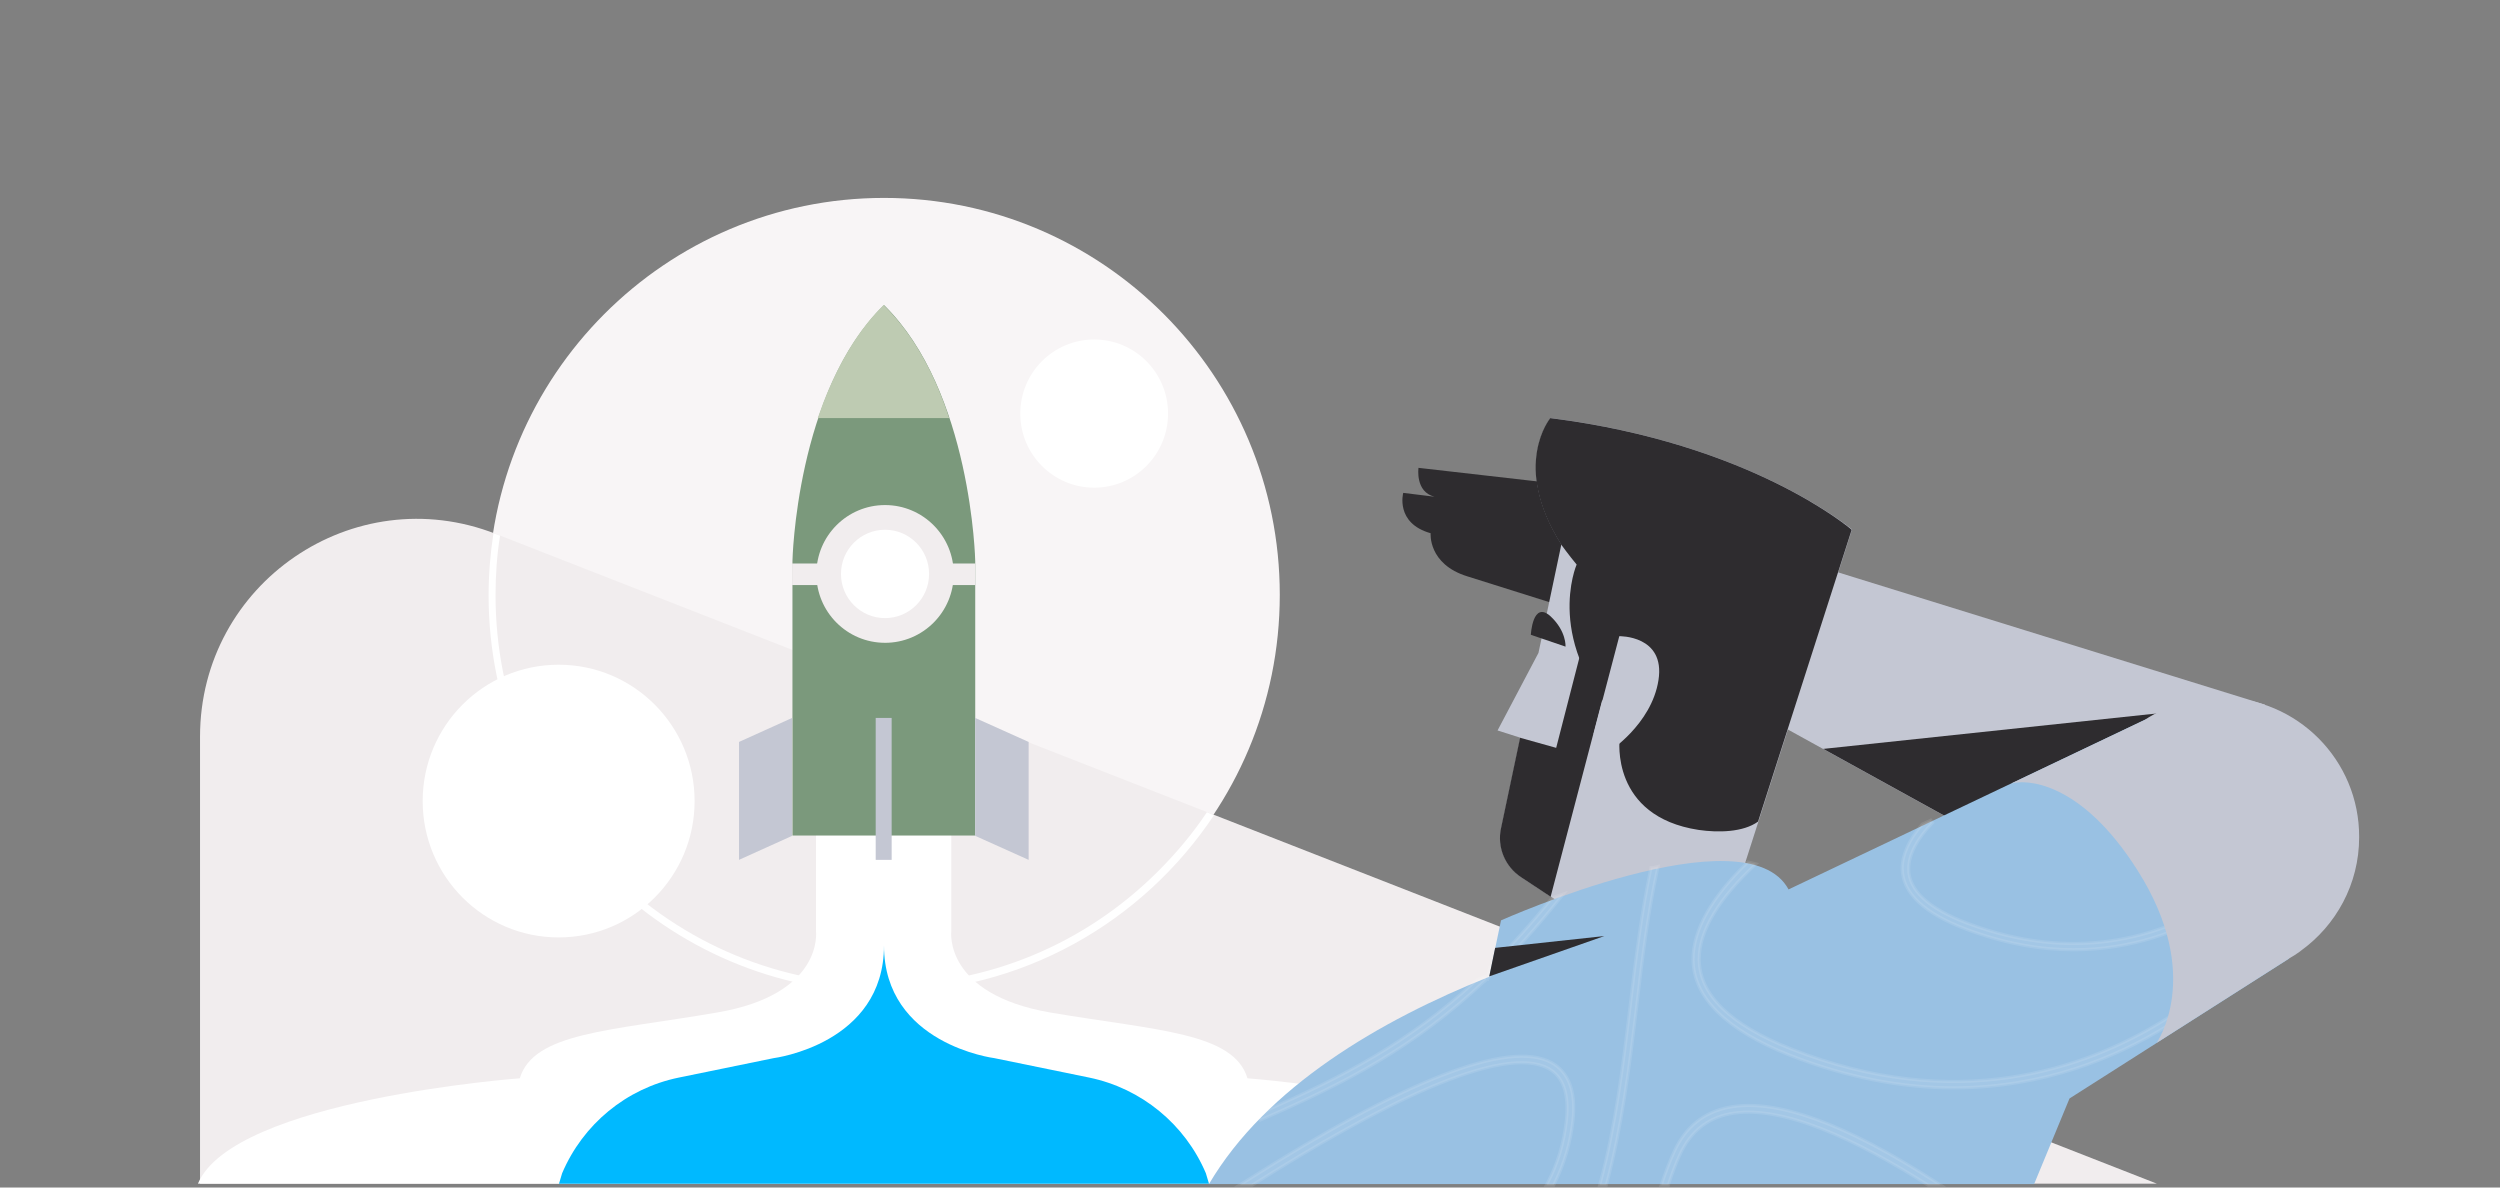 <svg xmlns="http://www.w3.org/2000/svg" width="240" height="114" fill="none" viewBox="0 0 240 114">
    <rect x="0" y="0" width="240" height="114" fill="#808080" stroke="none"/>
    <path fill="#F8F5F6" d="M84.867 95.203c20.982 0 37.992-17.059 37.992-38.102C122.859 36.06 105.849 19 84.867 19c-20.983 0-37.993 17.059-37.993 38.101 0 21.043 17.01 38.102 37.993 38.102z"/>
    <path fill="#F1EDEE" fill-rule="evenodd" d="M47.606 51.257l159.461 62.378H19.203v-42.91c0-14.726 14.75-24.81 28.403-19.468z" clip-rule="evenodd"/>
    <path fill="#fff" d="M115.865 77.972c-1.332 2.003-2.897 3.873-4.629 5.61-7.059 7.079-16.415 10.953-26.371 10.953s-19.346-3.907-26.372-10.953c-7.059-7.08-10.921-16.463-10.921-26.447 0-1.937.133-3.84.433-5.71l-.633-.234c-.3 1.936-.466 3.94-.466 5.977 0 21.038 17.015 38.101 37.992 38.101 13.186 0 24.807-6.745 31.633-16.997l-.666-.3z"/>
    <path fill="#fff" d="M53.63 89.993c7.208 0 13.052-5.86 13.052-13.09 0-7.229-5.844-13.09-13.052-13.09-7.209 0-13.053 5.861-13.053 13.09 0 7.23 5.844 13.09 13.053 13.09zM105.041 46.817c3.917 0 7.092-3.185 7.092-7.113 0-3.928-3.175-7.113-7.092-7.113s-7.093 3.185-7.093 7.113c0 3.928 3.176 7.113 7.093 7.113z"/>
    <path fill="#fff" d="M119.758 103.517c-1.332-4.408-8.657-4.575-18.913-6.311-10.256-1.77-9.523-7.781-9.523-7.781v-11.02H78.336v11.02s.766 6.044-9.523 7.78c-10.256 1.77-17.581 1.904-18.913 6.312 0 0-27.504 2.037-30.9 10.118h131.658c-3.397-8.081-30.9-10.118-30.9-10.118z"/>
    <path fill="#7B997C" fill-rule="evenodd" d="M84.865 29.285c-.034 0-.034 0 0 0-.034 0-.034 0 0 0-8.458 8.281-8.79 24.577-8.79 24.577v26.347h17.547V53.862s-.333-16.296-8.757-24.577z" clip-rule="evenodd"/>
    <path fill="#BECBB2" fill-rule="evenodd" d="M84.826 29.285c-3.03 2.972-4.994 6.979-6.326 10.852h12.62c-1.266-3.907-3.263-7.88-6.294-10.852z" clip-rule="evenodd"/>
    <path fill="#F1EDEE" d="M84.964 61.71c3.641 0 6.593-2.96 6.593-6.612s-2.952-6.612-6.593-6.612-6.593 2.96-6.593 6.612c0 3.651 2.952 6.611 6.593 6.611z"/>
    <path fill="#F1EDEE" d="M93.62 54.096H76.04v2.07h17.58v-2.07z"/>
    <path fill="#fff" d="M84.963 59.338c2.336 0 4.229-1.898 4.229-4.24 0-2.343-1.893-4.242-4.229-4.242-2.335 0-4.229 1.9-4.229 4.241 0 2.343 1.894 4.241 4.23 4.241z"/>
    <path fill="#C4C7D3" d="M98.749 71.227l-5.128-2.305v11.32l5.128 2.305v-11.32zM70.945 71.226l5.095-2.304v11.32l-5.095 2.304v-11.32zM85.599 68.922h-1.532v13.624h1.532V68.922z"/>
    <path fill="#00B9FF" d="M115.764 112.633c-1.998-4.708-6.194-8.148-11.188-9.183l-9.124-1.87s-10.588-1.336-10.588-10.82v.034-.033c0 9.483-10.589 10.819-10.589 10.819l-9.123 1.87c-5.028 1.035-9.19 4.475-11.188 9.183l-.3 1.002h62.399l-.299-1.002z"/>
    <path fill="#2E2C2F" fill-rule="evenodd" d="M156.619 47.25l-20.444-2.337s-.333 2.304 1.531 2.771l-2.996-.367s-.799 2.905 2.63 3.873c0 0-.266 2.972 3.53 4.141 3.796 1.202 17.081 5.376 17.081 5.376l-1.332-13.457z" clip-rule="evenodd"/>
    <path fill="#C4C7D3" fill-rule="evenodd" d="M211.093 91.796l-55.64-30.688 4.462-11.287 57.538 17.832-6.36 24.143z" clip-rule="evenodd"/>
    <path fill="#2E2C2F" fill-rule="evenodd" d="M175.031 71.894l35.196-3.74-17.149 13.691-18.047-9.951z" clip-rule="evenodd"/>
    <path fill="#C4C7D3" fill-rule="evenodd" d="M148.859 40.137s-3.762 4.542 1.032 12.122l-2.197 10.419-3.929 7.446 2.197.701-1.831 8.682c-.4 1.837.399 3.707 1.931 4.709l6.227 4.107 14.517-3.205 10.989-34.295c-.034.033-9.59-8.248-28.936-10.686z" clip-rule="evenodd"/>
    <path fill="#2E2C2F" fill-rule="evenodd" d="M152.589 59.372l-3.196 12.422-3.463-.969-1.832 8.682c-.399 1.837.4 3.707 1.931 4.709l2.831 1.87 6.559-25.011-2.83-1.703z" clip-rule="evenodd"/>
    <path fill="#2E2C2F" fill-rule="evenodd" d="M177.762 50.856s-9.556-8.281-28.935-10.719c0 0-3.763 4.542 1.032 12.122 0 0 .799 1.102 1.498 1.937 0 0-3.296 7.547 4.629 15.56l-.5 1.203s-.932 7.413 7.592 8.715c1.865.268 4.262.234 5.694-.801l8.99-28.017z" clip-rule="evenodd"/>
    <path fill="#99C1E3" fill-rule="evenodd" d="M205.865 69.122l-34.163 16.263c-4.095-7.547-27.603 2.971-27.603 2.971l-1.132 5.41c-10.522 4.208-21.41 10.586-26.905 19.902h79.215l3.396-8.214L219.75 92.03c.367-.234-11.787-24.277-13.885-22.908z" clip-rule="evenodd"/>
    <path fill="#fff" stroke="#fff" stroke-width=".3" d="M142.703 94.008l-.151-.25c-.309.103-.62.24-.898.415l-.012.008-.01.009c-6.442 5.928-12.751 9.192-20.103 12.429l-.021.009-.017.014-.004.004c-.23.198-.471.404-.678.647l.174.235c7.997-3.475 14.775-6.923 21.72-13.52zm7.073-7.795l.316-.397-.481.16-.004.002c-.197.066-.406.136-.615.24l-.029.015-.02.026c-1.995 2.467-3.956 4.633-5.883 6.532l-.031.031-.01.043-.133.602-.108.489.359-.35c2.169-2.108 4.371-4.55 6.639-7.393zm12.752 5.883v.002c.034 3.707 3.217 6.78 9.251 9.187l.001.001c5.711 2.243 10.99 3.149 15.771 3.149 8.592 0 15.545-2.884 20.49-5.933h0c4.877-3.015 8.518-6.566 10.656-9.012l.076-.086-.064-.095c-.027-.04-.048-.083-.072-.135l-.02-.044c-.019-.041-.04-.09-.065-.14l-.099-.198-.148.166c-2.125 2.398-5.71 5.993-10.621 9.022h0c-7.596 4.69-19.933 8.949-35.694 2.726h0c-5.921-2.335-8.83-5.24-8.862-8.578h0c-.033-2.87 2.054-5.97 5.247-9.006l.198-.188-.265-.066h-.001c-.133-.033-.269-.068-.439-.102l-.077-.015-.057.055c-3.438 3.348-5.206 6.457-5.206 9.29zm26.202-2.898h0c3.746 1.409 7.193 1.98 10.342 1.98 5.627 0 10.181-1.814 13.427-3.694h.002c1.471-.872 2.743-1.778 3.848-2.685l.104-.086-.075-.113c-.027-.041-.048-.083-.074-.134l-.001-.003c-.024-.048-.053-.105-.091-.163l-.092-.138-.128.105c-1.094.897-2.386 1.827-3.843 2.691-4.933 2.889-12.944 5.546-23.213 1.692l-.053.14.053-.14c-1.906-.714-3.334-1.516-4.284-2.395-.947-.876-1.413-1.824-1.413-2.84 0-1.412.834-2.912 2.29-4.439l-.172-.24-.799.368-.03.014-.022.026c-1.244 1.483-1.9 2.918-1.9 4.237v.002c.035 2.374 2.157 4.31 6.124 5.815zm-29.602-5.785l.052-.236-.235.058-.072.019c-.101.026-.168.044-.257.044h-.122l-.025.118c-.867 4.082-1.434 8.496-1.967 13.071-.699 5.845-1.431 11.745-2.893 17.108l-.051.19h.644l.03-.111c1.468-5.422 2.202-11.343 2.901-17.118v-.001c.533-4.608 1.098-9.043 1.995-13.142zm-10.162 18.604l-.001-.001c-1.046-.572-2.455-.743-4.206-.537-1.753.206-3.864.791-6.326 1.752-4.925 1.921-11.277 5.35-19.022 10.277l-.435.277h1.225l.036-.023c6.041-3.822 12.044-7.24 17.098-9.389 2.527-1.075 4.812-1.83 6.742-2.161 1.934-.332 3.489-.234 4.577.368h0c1.385.758 1.985 2.379 1.721 4.928-.231 2.219-.858 4.237-1.815 6.057l-.115.22h.707l.042-.083c.973-1.952 1.577-3.973 1.812-6.128.303-2.733-.366-4.613-2.04-5.557zm16.946 4.291h-.001c-2.345.478-4.115 1.879-5.167 4.191-.47.977-.839 2.019-1.205 3.087l-.068.199H160.157l.033-.104c.332-1.031.696-1.993 1.125-2.921.981-2.098 2.575-3.399 4.722-3.824h0c2.455-.492 5.518.13 8.827 1.425 3.305 1.293 6.833 3.249 10.209 5.4l.037.024h1.218l-.427-.276c-4.367-2.825-8.224-4.852-11.555-6.059-3.33-1.207-6.149-1.6-8.434-1.142z" opacity=".1"/>
    <path fill="#2E2C2F" fill-rule="evenodd" d="M154.023 89.86l-10.488 1.135-.566 2.738 11.054-3.874z" clip-rule="evenodd"/>
    <path fill="#C4C7D3" fill-rule="evenodd" d="M213.126 66.952c-2.664 0-5.161.801-7.259 2.17l-12.82 6.111c1.332-.434 6.66-.367 12.154 8.315 6.426 10.118 1.831 16.563 1.831 16.563l12.687-8.081c.366-.2.732-.434 1.098-.701l.034-.034c3.396-2.438 5.627-6.411 5.627-10.92.033-7.412-5.96-13.423-13.352-13.423zM154.353 72.228l-1.365-1.77 2.464-9.383s4.429-.1 3.763 4.207c-.666 4.308-4.862 6.946-4.862 6.946z" clip-rule="evenodd"/>
    <path fill="#2E2C2F" d="M150.291 62.076l-3.33-1.135s.166-3.34 1.898-1.77c1.532 1.436 1.432 2.905 1.432 2.905z"/>
</svg>
